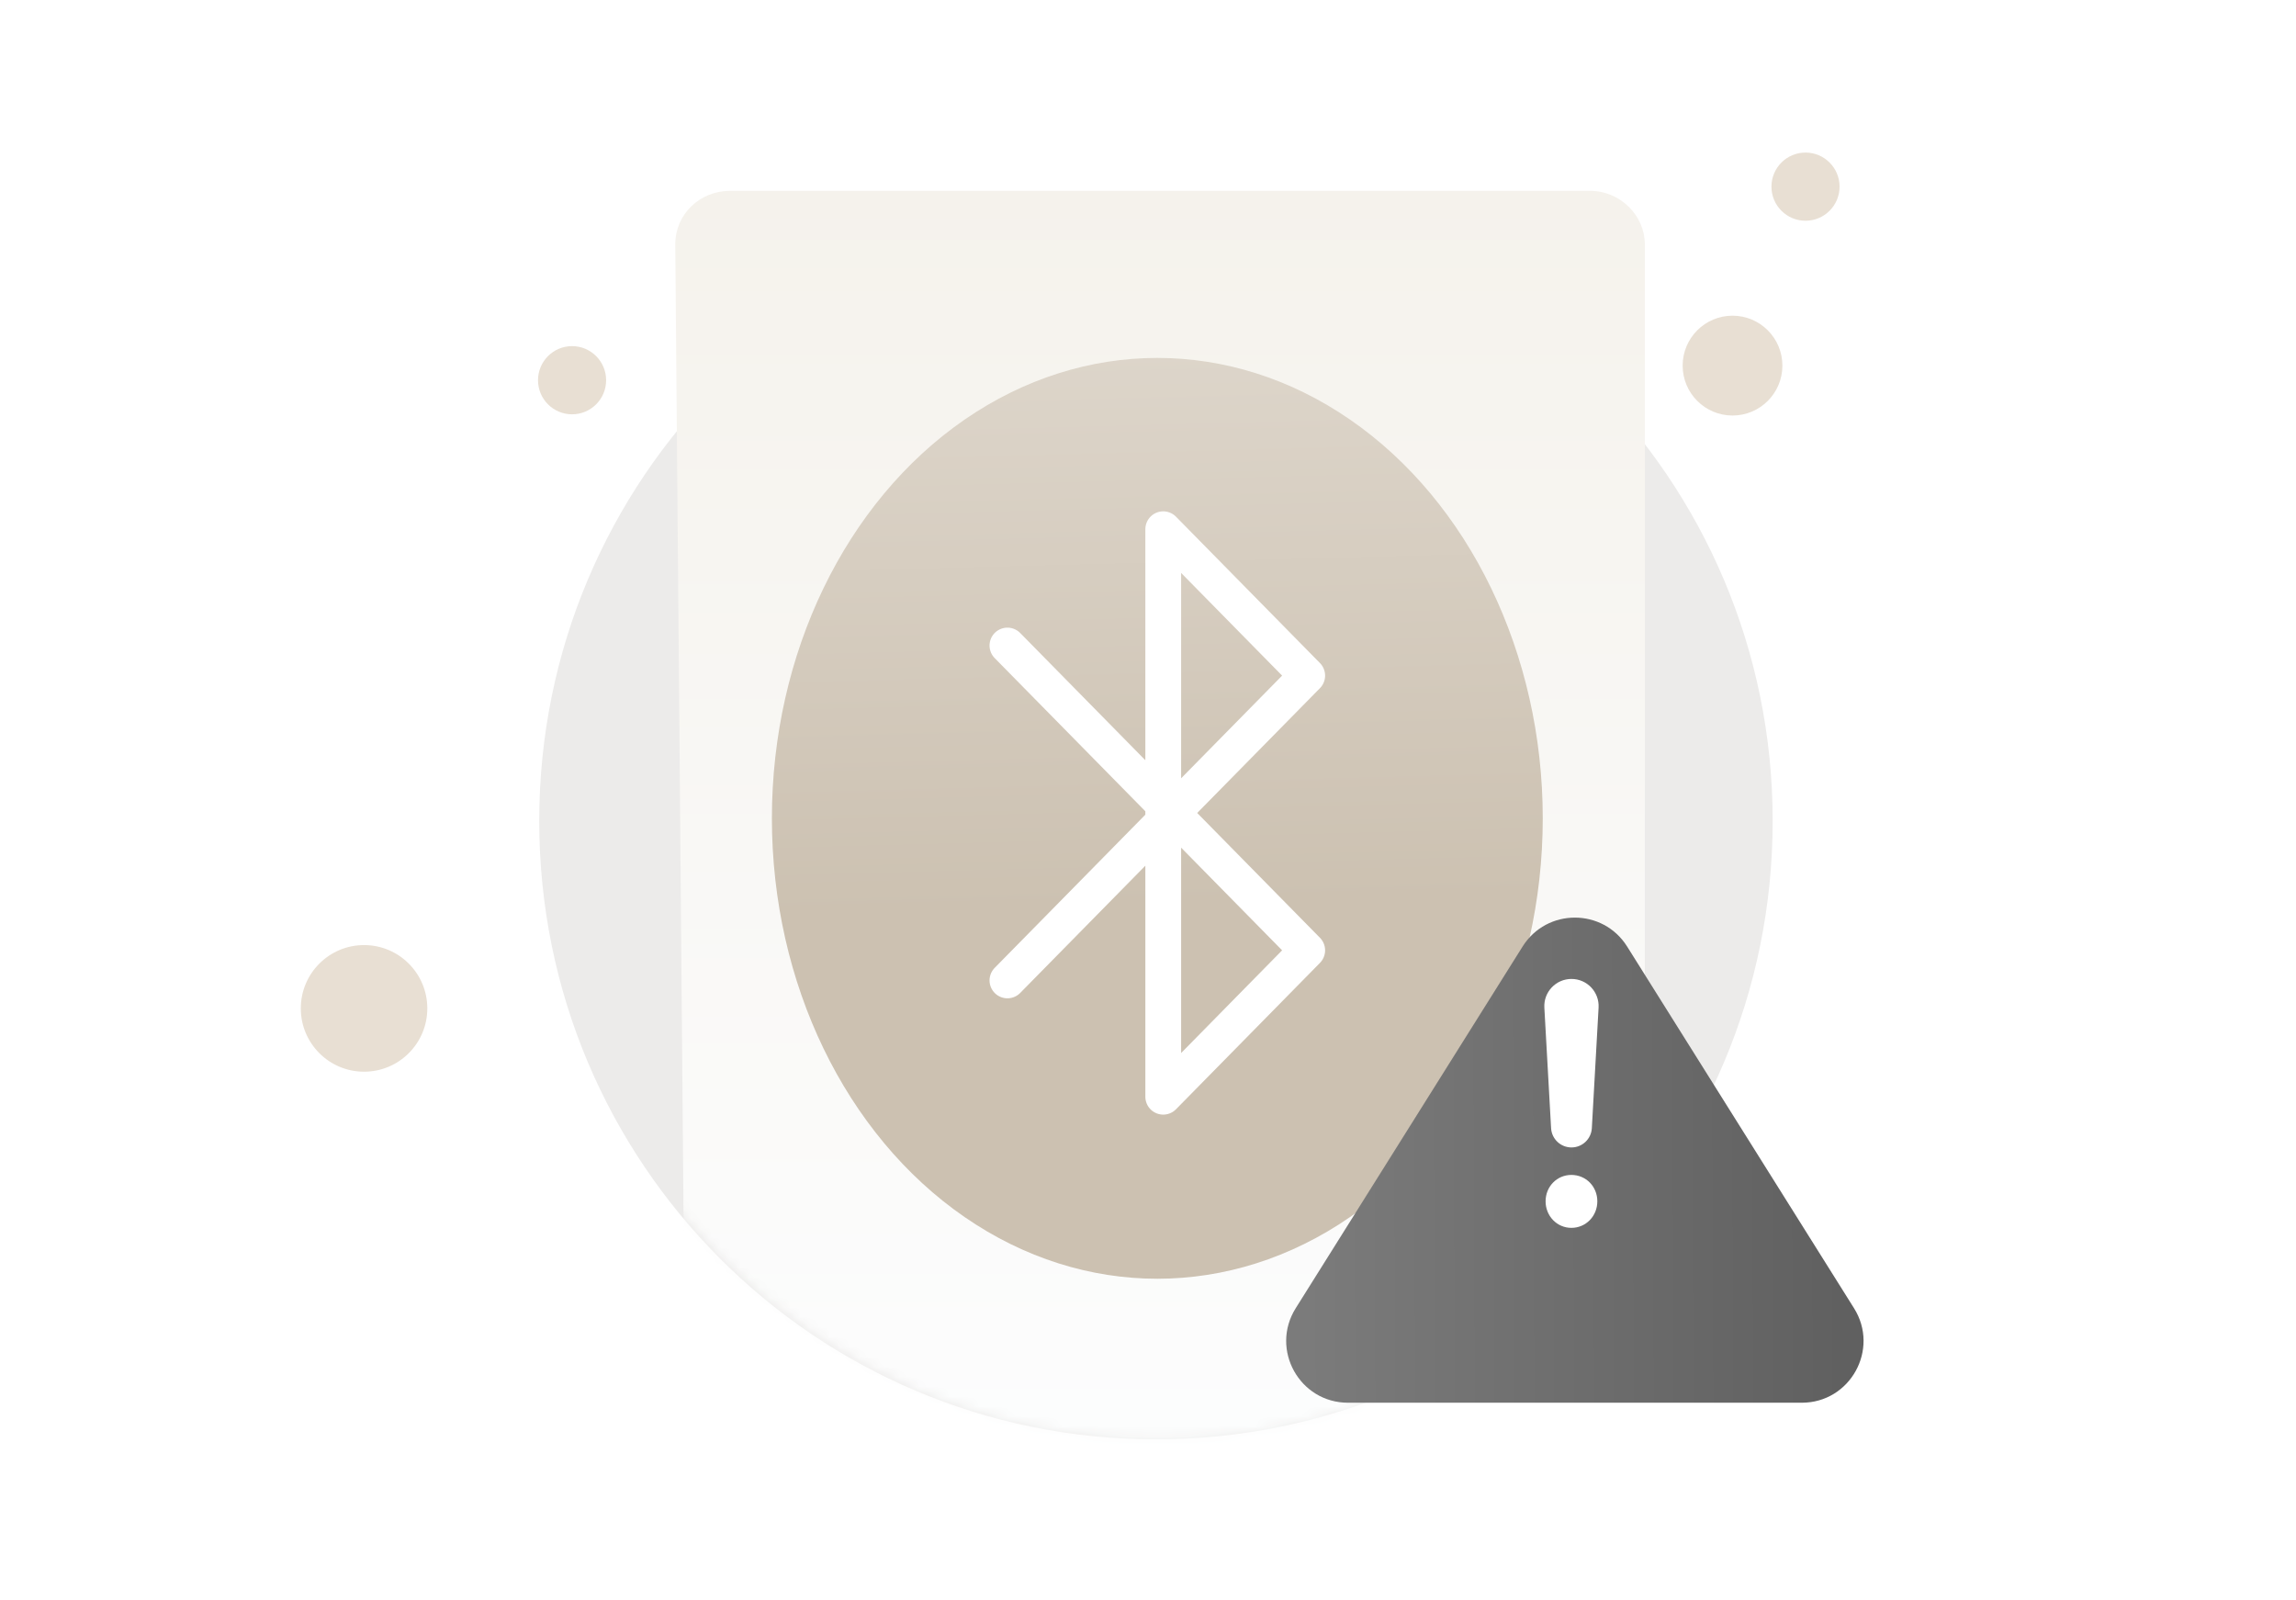 <svg width="231" height="161" viewBox="0 0 231 161" fill="none" xmlns="http://www.w3.org/2000/svg">
<path d="M116.3 144.8C150.567 144.8 178.348 116.999 178.348 82.585C178.348 48.17 150.444 20.369 116.3 20.369C82.032 20.369 54.252 48.17 54.252 82.585C54.252 116.999 82.032 144.8 116.3 144.8Z" fill="#ECEBEA"/>
<path d="M174.309 41.802C177.08 41.802 179.326 39.554 179.326 36.781C179.326 34.008 177.08 31.759 174.309 31.759C171.538 31.759 169.291 34.008 169.291 36.781C169.291 39.554 171.538 41.802 174.309 41.802Z" fill="#E8DFD3"/>
<path d="M181.652 22.207C183.544 22.207 185.079 20.672 185.079 18.778C185.079 16.884 183.544 15.348 181.652 15.348C179.759 15.348 178.225 16.884 178.225 18.778C178.225 20.672 179.759 22.207 181.652 22.207Z" fill="#E8DFD3"/>
<path d="M57.556 41.68C59.448 41.68 60.982 40.144 60.982 38.251C60.982 36.357 59.448 34.821 57.556 34.821C55.663 34.821 54.129 36.357 54.129 38.251C54.129 40.144 55.663 41.68 57.556 41.68Z" fill="#E8DFD3"/>
<path d="M36.628 107.814C40.143 107.814 42.992 104.962 42.992 101.445C42.992 97.928 40.143 95.076 36.628 95.076C33.113 95.076 30.264 97.928 30.264 101.445C30.264 104.962 33.113 107.814 36.628 107.814Z" fill="#E8DFD3"/>
<mask id="mask0_3869_1817" style="mask-type:alpha" maskUnits="userSpaceOnUse" x="54" y="8" width="125" height="137">
<path d="M170.057 8H64.732V48.251C58.23 58.085 54.444 69.885 54.444 82.585C54.444 116.999 82.245 144.8 116.537 144.8C150.829 144.8 178.63 116.999 178.63 82.585C178.63 71.065 175.501 60.287 170.057 51.044V8Z" fill="#EBEBEB"/>
</mask>
<g mask="url(#mask0_3869_1817)">
<g filter="url(#filter0_d_3869_1817)">
<path d="M73.502 147.617C71.031 147.617 69.023 145.625 69.002 143.155L67.938 18.276C67.938 15.243 70.418 12.899 73.449 12.899L159.976 12.899C163.007 12.899 165.487 15.38 165.487 18.276L165.487 142.239C165.487 145.273 163.007 147.617 159.976 147.617L97.285 147.617H73.502Z" fill="url(#paint0_linear_3869_1817)"/>
</g>
</g>
<ellipse cx="116.438" cy="82.325" rx="38.778" ry="46.318" fill="url(#paint1_linear_3869_1817)"/>
<path d="M101.357 64.941L131.518 95.604L117.033 110.331V53.241L131.518 67.967L101.357 98.63" stroke="white" stroke-width="3.6" stroke-linecap="round" stroke-linejoin="round"/>
<g filter="url(#filter1_d_3869_1817)">
<path d="M153.188 85.321L130.36 121.708C127.766 125.842 130.738 131.215 135.619 131.215H181.275C186.156 131.215 189.127 125.842 186.534 121.708L163.705 85.321C161.272 81.442 155.621 81.442 153.188 85.321Z" fill="url(#paint2_linear_3869_1817)"/>
</g>
<path d="M158.105 98.482C156.536 98.482 155.289 99.8 155.377 101.367L156.055 113.496C156.116 114.583 157.016 115.433 158.105 115.433C159.194 115.433 160.093 114.583 160.154 113.496L160.833 101.367C160.92 99.8 159.674 98.482 158.105 98.482ZM158.096 123.523C159.562 123.523 160.707 122.337 160.707 120.851C160.707 119.364 159.562 118.198 158.096 118.198C156.647 118.198 155.502 119.364 155.502 120.851C155.502 122.337 156.647 123.523 158.096 123.523Z" fill="white"/>
<defs>
<filter id="filter0_d_3869_1817" x="57.138" y="8.399" width="119.15" height="156.318" filterUnits="userSpaceOnUse" color-interpolation-filters="sRGB">
<feFlood flood-opacity="0" result="BackgroundImageFix"/>
<feColorMatrix in="SourceAlpha" type="matrix" values="0 0 0 0 0 0 0 0 0 0 0 0 0 0 0 0 0 0 127 0" result="hardAlpha"/>
<feOffset dy="6.3"/>
<feGaussianBlur stdDeviation="5.4"/>
<feColorMatrix type="matrix" values="0 0 0 0 0.576 0 0 0 0 0.502 0 0 0 0 0.396 0 0 0 0.17 0"/>
<feBlend mode="normal" in2="BackgroundImageFix" result="effect1_dropShadow_3869_1817"/>
<feBlend mode="normal" in="SourceGraphic" in2="effect1_dropShadow_3869_1817" result="shape"/>
</filter>
<filter id="filter1_d_3869_1817" x="109.601" y="72.512" width="97.692" height="88.403" filterUnits="userSpaceOnUse" color-interpolation-filters="sRGB">
<feFlood flood-opacity="0" result="BackgroundImageFix"/>
<feColorMatrix in="SourceAlpha" type="matrix" values="0 0 0 0 0 0 0 0 0 0 0 0 0 0 0 0 0 0 127 0" result="hardAlpha"/>
<feOffset dy="9.9"/>
<feGaussianBlur stdDeviation="9.9"/>
<feColorMatrix type="matrix" values="0 0 0 0 0.483 0 0 0 0 0.483 0 0 0 0 0.483 0 0 0 0.27 0"/>
<feBlend mode="normal" in2="BackgroundImageFix" result="effect1_dropShadow_3869_1817"/>
<feBlend mode="normal" in="SourceGraphic" in2="effect1_dropShadow_3869_1817" result="shape"/>
</filter>
<linearGradient id="paint0_linear_3869_1817" x1="116.744" y1="150.733" x2="116.744" y2="11.446" gradientUnits="userSpaceOnUse">
<stop stop-color="#FDFEFF"/>
<stop offset="0.996" stop-color="#F5F2EC"/>
</linearGradient>
<linearGradient id="paint1_linear_3869_1817" x1="115.719" y1="21.944" x2="117.529" y2="91.192" gradientUnits="userSpaceOnUse">
<stop stop-color="#E1DAD0"/>
<stop offset="1" stop-color="#CCC1B1"/>
</linearGradient>
<linearGradient id="paint2_linear_3869_1817" x1="185.188" y1="82.412" x2="131.173" y2="82.636" gradientUnits="userSpaceOnUse">
<stop stop-color="#606060"/>
<stop offset="1" stop-color="#7B7B7B"/>
</linearGradient>
</defs>
</svg>
